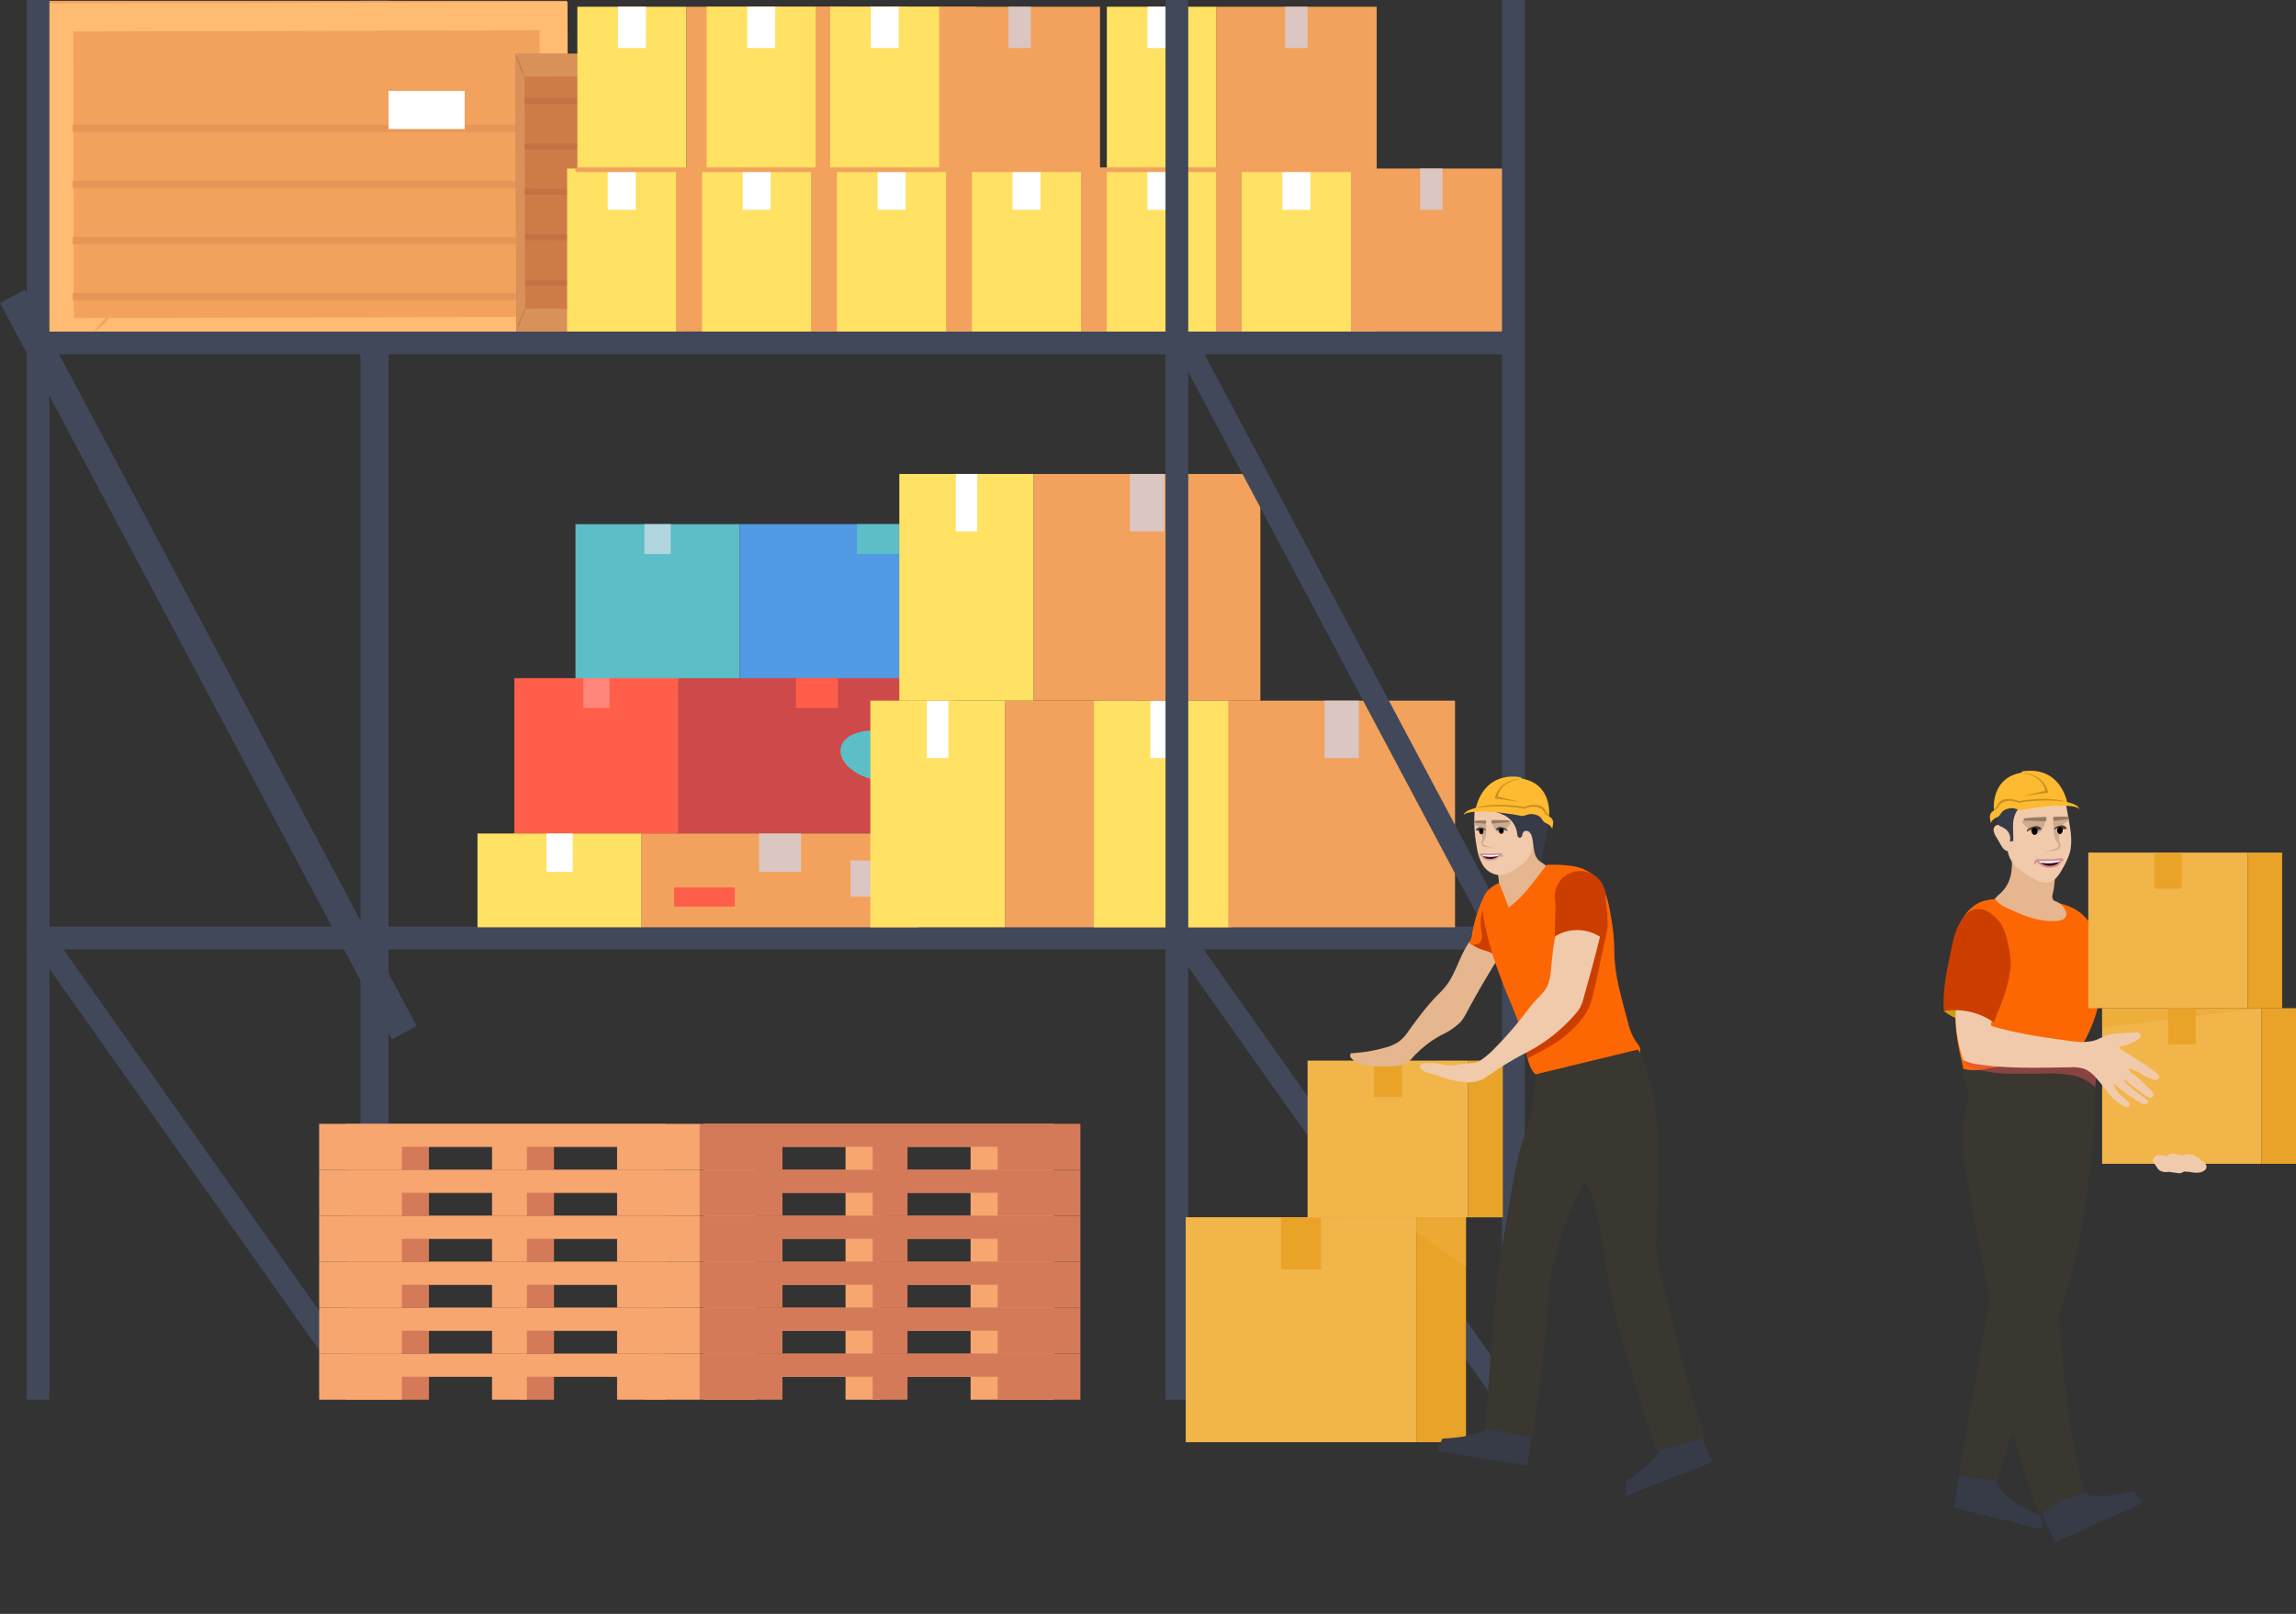<svg xmlns="http://www.w3.org/2000/svg" xmlns:xlink="http://www.w3.org/1999/xlink" width="498.387" height="350.238" viewBox="0 0 498.387 350.238"><rect x="0" y="0" width="498.387" height="350.238" fill="#333333" stroke="none"/><defs><clipPath id="a"><rect width="351.12" height="350.238" transform="translate(209.551)" fill="none"/></clipPath><clipPath id="b"><rect width="34.386" height="10.814" fill="none"/></clipPath><clipPath id="c"><rect width="29.997" height="9.352" fill="none"/></clipPath><clipPath id="d"><rect width="34.667" height="4.195" fill="none"/></clipPath><clipPath id="e"><rect width="7.46" height="1.365" fill="none"/></clipPath></defs><g transform="translate(-203.759)"><rect width="6.094" height="180.978" transform="matrix(0.883, -0.47, 0.47, 0.883, 203.759, 65.752)" fill="#404859"/><rect width="6.094" height="292.835" transform="translate(282.001 0)" fill="#404859"/><rect width="113.377" height="74.412" transform="translate(213.447 0.183)" fill="#f2a25c"/><path d="M1326.566,69.537l.168,74.412,113.376-.3-.168-74.412Zm107.441,68.023-101.2.263-.14-62.192,101.2-.263Z" transform="translate(-1112.994 -68.802)" fill="#ffbb71"/><rect width="101.197" height="1.589" transform="translate(219.524 27.049)" fill="#e89658"/><rect width="101.197" height="1.589" transform="translate(219.528 39.237)" fill="#e89658"/><rect width="101.197" height="1.589" transform="translate(219.531 51.427)" fill="#e89658"/><rect width="101.197" height="1.589" transform="translate(219.535 63.616)" fill="#e89658"/><rect width="101.197" height="1.589" transform="translate(219.538 73.261)" fill="#e89658"/><g transform="translate(0 0)"><g clip-path="url(#a)"><path d="M1412.6,75.288a28.426,28.426,0,0,1,5.785-6.045,26.672,26.672,0,0,1-5.785,6.045m-86.037-5.806s3.829,2.927,5.376,5.465a21.924,21.924,0,0,1-5.376-5.465m5.734,54.639a26.743,26.743,0,0,0-5.6,5.627,33.927,33.927,0,0,0,5.6-5.627" transform="translate(-1102.684 -57.558)" fill="#f2a25c"/><rect width="16.522" height="8.289" transform="translate(288.103 19.725)" fill="#fff"/><path d="M1906.6,129.278l-36.089.031-.19-60.265,36.089-.031Z" transform="translate(-1554.667 -57.366)" fill="#ce7b48"/><path d="M1870.317,69.044l.19,60.265,36.089-.031-.19-60.265Zm34.325,55.287-32.212.028-.159-50.368,32.212-.028Z" transform="translate(-1554.667 -57.366)" fill="#d89159"/><path d="M1914.2,127.154l-32.212-.03,0-1.287,32.212.03Z" transform="translate(-1564.362 -104.6)" fill="#c57145"/><path d="M1914.382,185.646l-32.213-.03,0-1.287,32.212.03Z" transform="translate(-1564.516 -153.221)" fill="#c57145"/><path d="M1914.566,244.138l-32.212-.03,0-1.287,32.212.03Z" transform="translate(-1564.669 -201.841)" fill="#c57145"/><path d="M1914.75,302.631l-32.212-.03,0-1.287,32.212.03Z" transform="translate(-1564.822 -250.462)" fill="#c57145"/><path d="M1914.934,361.123l-32.212-.03,0-1.287,32.212.03Z" transform="translate(-1564.974 -299.083)" fill="#c57145"/><path d="M1904.146,75.045a33.877,33.877,0,0,1,2.26-6.032,32.013,32.013,0,0,1-2.26,6.032m-33.829-6a29.6,29.6,0,0,1,2.125,5.477,23.513,23.513,0,0,1-2.125-5.477m2.377,54.651a28.186,28.186,0,0,0-2.187,5.614,36.379,36.379,0,0,0,2.187-5.614" transform="translate(-1554.667 -57.366)" fill="#ce7b48"/><rect width="23.699" height="35.371" transform="translate(326.866 36.572)" fill="#ffe164"/><rect width="34.878" height="35.371" transform="translate(350.565 36.572)" fill="#f2a25c"/><rect width="4.87" height="8.961" transform="translate(365.569 36.572)" fill="#dbc6c1"/><rect width="6.077" height="8.961" transform="translate(335.677 36.572)" fill="#fff"/><rect width="23.699" height="35.371" transform="translate(356.155 36.572)" fill="#ffe164"/><rect width="34.878" height="35.371" transform="translate(379.853 36.572)" fill="#f2a25c"/><rect width="4.87" height="8.961" transform="translate(394.857 36.572)" fill="#dbc6c1"/><rect width="6.077" height="8.961" transform="translate(364.965 36.572)" fill="#fff"/><rect width="23.699" height="35.371" transform="translate(385.443 36.572)" fill="#ffe164"/><rect width="34.878" height="35.371" transform="translate(409.141 36.572)" fill="#f2a25c"/><rect width="4.87" height="8.961" transform="translate(424.145 36.572)" fill="#dbc6c1"/><rect width="6.077" height="8.961" transform="translate(394.254 36.572)" fill="#fff"/><rect width="23.699" height="35.371" transform="translate(414.731 36.572)" fill="#ffe164"/><rect width="34.878" height="35.371" transform="translate(438.43 36.572)" fill="#f2a25c"/><rect width="4.87" height="8.961" transform="translate(453.434 36.572)" fill="#dbc6c1"/><rect width="6.077" height="8.961" transform="translate(423.542 36.572)" fill="#fff"/><rect width="23.699" height="35.371" transform="translate(444.019 36.572)" fill="#ffe164"/><rect width="34.878" height="35.371" transform="translate(467.718 36.572)" fill="#f2a25c"/><rect width="4.87" height="8.961" transform="translate(482.722 36.572)" fill="#dbc6c1"/><rect width="6.077" height="8.961" transform="translate(452.83 36.572)" fill="#fff"/><rect width="23.699" height="35.371" transform="translate(473.307 36.572)" fill="#ffe164"/><rect width="34.878" height="35.371" transform="translate(497.006 36.572)" fill="#f2a25c"/><rect width="4.87" height="8.961" transform="translate(512.01 36.572)" fill="#dbc6c1"/><rect width="6.077" height="8.961" transform="translate(482.118 36.572)" fill="#fff"/><rect width="23.699" height="35.371" transform="translate(329.087 1.462)" fill="#ffe164"/><rect width="34.878" height="35.371" transform="translate(352.786 1.462)" fill="#f2a25c"/><rect width="4.87" height="8.961" transform="translate(367.79 1.462)" fill="#dbc6c1"/><rect width="6.077" height="8.961" transform="translate(337.898 1.462)" fill="#fff"/><rect width="23.699" height="35.371" transform="translate(357.142 1.462)" fill="#ffe164"/><rect width="34.878" height="35.371" transform="translate(380.84 1.462)" fill="#f2a25c"/><rect width="4.87" height="8.961" transform="translate(395.844 1.462)" fill="#dbc6c1"/><rect width="6.077" height="8.961" transform="translate(365.953 1.462)" fill="#fff"/><rect width="23.699" height="35.371" transform="translate(383.962 1.462)" fill="#ffe164"/><rect width="34.878" height="35.371" transform="translate(407.661 1.462)" fill="#f2a25c"/><rect width="4.87" height="8.961" transform="translate(422.665 1.462)" fill="#dbc6c1"/><rect width="6.077" height="8.961" transform="translate(392.773 1.462)" fill="#fff"/><rect width="23.699" height="35.371" transform="translate(444.019 1.462)" fill="#ffe164"/><rect width="34.878" height="35.371" transform="translate(467.718 1.462)" fill="#f2a25c"/><rect width="4.87" height="8.961" transform="translate(482.722 1.462)" fill="#dbc6c1"/><rect width="6.077" height="8.961" transform="translate(452.83 1.462)" fill="#fff"/><path d="M1248.989,1200.868l4.028-2.851L1324.9,1299.59h-6.046Z" transform="translate(-1038.199 -995.83)" fill="#404859"/><rect width="4.935" height="303.748" transform="translate(209.551)" fill="#404859"/><rect width="325.176" height="4.935" transform="translate(209.551 71.969)" fill="#404859"/><rect width="325.176" height="4.935" transform="translate(209.551 201.09)" fill="#404859"/><rect width="35.637" height="33.749" transform="translate(328.674 113.749)" fill="#5cbec6"/><rect width="60.07" height="33.749" transform="translate(364.311 113.749)" fill="#529ae3"/><rect width="9.109" height="6.48" transform="translate(389.792 113.749)" fill="#5cbec6"/><rect width="5.711" height="6.48" transform="translate(343.638 113.749)" fill="#b1d5de"/><rect width="35.637" height="33.749" transform="translate(315.41 147.174)" fill="#ff5f4a"/><rect width="60.07" height="33.749" transform="translate(351.047 147.174)" fill="#ce4949"/><rect width="9.109" height="6.48" transform="translate(376.528 147.174)" fill="#ff5f4a"/><rect width="5.711" height="6.48" transform="translate(330.373 147.174)" fill="#ff867a"/><path d="M2288.366,943.315c.606-2.853,4.853-4.369,9.485-3.385s7.9,4.094,7.291,6.948-4.853,4.369-9.486,3.385-7.9-4.094-7.291-6.948" transform="translate(-1902.102 -781.05)" fill="#5cbec6"/><rect width="35.637" height="20.354" transform="translate(307.408 180.884)" fill="#ffe164"/><rect width="60.07" height="20.354" transform="translate(343.045 180.884)" fill="#f2a25c"/><rect width="9.109" height="8.32" transform="translate(368.526 180.884)" fill="#dbc6c1"/><rect width="5.711" height="8.32" transform="translate(322.372 180.884)" fill="#fff"/><rect width="13.174" height="4.16" transform="translate(350.09 192.594)" fill="#ff5f4a"/><rect width="7.858" height="7.858" transform="translate(388.379 186.739)" fill="#dbc6c1"/><rect width="29.182" height="49.19" transform="translate(392.688 152.049)" fill="#ffe164"/><rect width="49.19" height="49.19" transform="translate(421.871 152.049)" fill="#f2a25c"/><rect width="7.459" height="12.462" transform="translate(442.736 152.049)" fill="#dbc6c1"/><rect width="4.676" height="12.462" transform="translate(404.941 152.049)" fill="#fff"/><rect width="29.182" height="49.19" transform="translate(441.225 152.049)" fill="#ffe164"/><rect width="49.19" height="49.19" transform="translate(470.407 152.049)" fill="#f2a25c"/><rect width="7.459" height="12.462" transform="translate(491.272 152.049)" fill="#dbc6c1"/><rect width="4.676" height="12.462" transform="translate(453.478 152.049)" fill="#fff"/><path d="M2116.46,216.314H1947.5a.493.493,0,0,1,0-.987H2116.46a.493.493,0,0,1,0,.987" transform="translate(-1618.417 -178.987)" fill="#f2a25c"/><rect width="29.182" height="49.19" transform="translate(398.974 102.859)" fill="#ffe164"/><rect width="49.19" height="49.19" transform="translate(428.156 102.859)" fill="#f2a25c"/><rect width="7.459" height="12.462" transform="translate(449.022 102.859)" fill="#dbc6c1"/><rect width="4.676" height="12.462" transform="translate(411.227 102.859)" fill="#fff"/><rect width="4.935" height="303.748" transform="translate(456.753)" fill="#404859"/><rect width="4.935" height="303.748" transform="translate(529.792)" fill="#404859"/><rect width="4.935" height="146.572" transform="matrix(0.883, -0.47, 0.47, 0.883, 458.942, 75.581)" fill="#404859"/><path d="M2715.444,1200.868l4.028-2.851,71.884,101.573h-6.046Z" transform="translate(-2257.163 -995.83)" fill="#404859"/><path d="M1652.688,1740.738v9.979h17.948v-4.99h19.579v4.99h7.563v-4.99h19.579v4.99h4.608v-9.979Z" transform="translate(-1373.767 -1446.957)" fill="#d57a59"/><path d="M1617.832,1740.738v9.979h17.948v-4.99h19.579v4.99h7.563v-4.99H1682.5v4.99h17.948v-9.979Z" transform="translate(-1344.793 -1446.957)" fill="#f7a66f"/><path d="M2188.817,1740.738v9.979h-17.948v-4.99H2151.29v4.99h-7.563v-4.99h-19.579v4.99h-11.106v-9.979Z" transform="translate(-1756.427 -1446.957)" fill="#f7a66f"/><path d="M2189.975,1740.738v9.979h-17.948v-4.99h-19.579v4.99h-7.562v-4.99h-19.579v4.99h-17.948v-9.979Z" transform="translate(-1751.703 -1446.957)" fill="#d57a59"/><path d="M1652.688,1681.61v9.979h17.948v-4.99h19.579v4.99h7.563v-4.99h19.579v4.99h4.608v-9.979Z" transform="translate(-1373.767 -1397.808)" fill="#d57a59"/><path d="M1617.832,1681.61v9.979h17.948v-4.99h19.579v4.99h7.563v-4.99H1682.5v4.99h17.948v-9.979Z" transform="translate(-1344.793 -1397.808)" fill="#f7a66f"/><path d="M2188.817,1681.61v9.979h-17.948v-4.99H2151.29v4.99h-7.563v-4.99h-19.579v4.99h-11.106v-9.979Z" transform="translate(-1756.427 -1397.808)" fill="#f7a66f"/><path d="M2189.975,1681.61v9.979h-17.948v-4.99h-19.579v4.99h-7.562v-4.99h-19.579v4.99h-17.948v-9.979Z" transform="translate(-1751.703 -1397.808)" fill="#d57a59"/><path d="M1652.688,1622.482v9.979h17.948v-4.989h19.579v4.989h7.563v-4.989h19.579v4.989h4.608v-9.979Z" transform="translate(-1373.767 -1348.659)" fill="#d57a59"/><path d="M1617.832,1622.482v9.979h17.948v-4.989h19.579v4.989h7.563v-4.989H1682.5v4.989h17.948v-9.979Z" transform="translate(-1344.793 -1348.659)" fill="#f7a66f"/><path d="M2188.817,1622.482v9.979h-17.948v-4.989H2151.29v4.989h-7.563v-4.989h-19.579v4.989h-11.106v-9.979Z" transform="translate(-1756.427 -1348.659)" fill="#f7a66f"/><path d="M2189.975,1622.482v9.979h-17.948v-4.989h-19.579v4.989h-7.562v-4.989h-19.579v4.989h-17.948v-9.979Z" transform="translate(-1751.703 -1348.659)" fill="#d57a59"/><path d="M1652.688,1563.354v9.979h17.948v-4.99h19.579v4.99h7.563v-4.99h19.579v4.99h4.608v-9.979Z" transform="translate(-1373.767 -1299.51)" fill="#d57a59"/><path d="M1617.832,1563.354v9.979h17.948v-4.99h19.579v4.99h7.563v-4.99H1682.5v4.99h17.948v-9.979Z" transform="translate(-1344.793 -1299.51)" fill="#f7a66f"/><path d="M2188.817,1563.354v9.979h-17.948v-4.99H2151.29v4.99h-7.563v-4.99h-19.579v4.99h-11.106v-9.979Z" transform="translate(-1756.427 -1299.51)" fill="#f7a66f"/><path d="M2189.975,1563.354v9.979h-17.948v-4.99h-19.579v4.99h-7.562v-4.99h-19.579v4.99h-17.948v-9.979Z" transform="translate(-1751.703 -1299.51)" fill="#d57a59"/><path d="M1652.688,1504.227v9.978h17.948v-4.989h19.579v4.989h7.563v-4.989h19.579v4.989h4.608v-9.978Z" transform="translate(-1373.767 -1250.362)" fill="#d57a59"/><path d="M1617.832,1504.227v9.978h17.948v-4.989h19.579v4.989h7.563v-4.989H1682.5v4.989h17.948v-9.978Z" transform="translate(-1344.793 -1250.362)" fill="#f7a66f"/><path d="M2188.817,1504.227v9.978h-17.948v-4.989H2151.29v4.989h-7.563v-4.989h-19.579v4.989h-11.106v-9.978Z" transform="translate(-1756.427 -1250.362)" fill="#f7a66f"/><path d="M2189.975,1504.227v9.978h-17.948v-4.989h-19.579v4.989h-7.562v-4.989h-19.579v4.989h-17.948v-9.978Z" transform="translate(-1751.703 -1250.362)" fill="#d57a59"/><path d="M1652.688,1445.1v9.979h17.948v-4.989h19.579v4.989h7.563v-4.989h19.579v4.989h4.608V1445.1Z" transform="translate(-1373.767 -1201.212)" fill="#d57a59"/><path d="M1617.832,1445.1v9.979h17.948v-4.989h19.579v4.989h7.563v-4.989H1682.5v4.989h17.948V1445.1Z" transform="translate(-1344.793 -1201.212)" fill="#f7a66f"/><path d="M2188.817,1445.1v9.979h-17.948v-4.989H2151.29v4.989h-7.563v-4.989h-19.579v4.989h-11.106V1445.1Z" transform="translate(-1756.427 -1201.212)" fill="#f7a66f"/><path d="M2189.975,1445.1v9.979h-17.948v-4.989h-19.579v4.989h-7.562v-4.989h-19.579v4.989h-17.948V1445.1Z" transform="translate(-1751.703 -1201.212)" fill="#d57a59"/><path d="M666.821,1218.674a5.568,5.568,0,0,1-1.746-.44,1.574,1.574,0,0,0,.35.919c.329.337.913.221,1.4-.479" transform="translate(-552.831 -1012.635)" fill="#fff"/></g></g><g transform="translate(461.141 230.171)"><rect width="50.051" height="48.819" transform="translate(0 33.987)" fill="#f2b549"/><rect width="8.662" height="11.314" transform="translate(20.694 33.987)" fill="#e8a328"/><rect width="10.785" height="48.819" transform="translate(50.051 33.987)" fill="#e8a328"/><g transform="translate(26.448 33.987)" opacity="0.4" style="mix-blend-mode:multiply;isolation:isolate"><g clip-path="url(#b)"><path d="M578.11,114.417l23.6,3.045L612.5,125.2V114.391Z" transform="translate(-578.11 -114.391)" fill="#f2b549"/></g></g><rect width="34.871" height="34.014" transform="translate(26.448)" fill="#f2b549"/><rect width="6.035" height="7.883" transform="translate(40.867)" fill="#e8a328"/><rect width="7.514" height="34.014" transform="translate(61.319)" fill="#e8a328"/></g><g transform="translate(625.642 165.518)"><path d="M369.765,48.67a25.639,25.639,0,0,1,.9-7.183,8.65,8.65,0,0,1,4.5-5.425,11.961,11.961,0,0,1,4.674-.695q4.322-.026,8.632.365c2.817.253,5.747.681,8.064,2.3,3.238,2.265,4.614,6.4,5.012,10.334a30.6,30.6,0,0,1-4.427,19.092,18.268,18.268,0,0,1-6.85,6.792,19.893,19.893,0,0,1-5.294,1.7c-3.737.737-7.7.95-11.274-.375-2.082-.772-1.951-3-2.459-4.9a45.561,45.561,0,0,1-1.279-7.3,115.044,115.044,0,0,1-.2-14.711" transform="translate(-367.274 -5.776)" fill="#fc6703"/><path d="M379.661,68.087a10.512,10.512,0,0,1-2.268,0c-.8-.153.994-1.594.994-1.594Z" transform="translate(-368.712 -11.695)" fill="#d19916"/><path d="M366.792,65.193s2.761,2.131,5.128,2.233,2.647-2.545,2.647-2.545-4.783-1.511-7.775.313" transform="translate(-366.736 -11.277)" fill="#d19916"/><path d="M393.448,26.5a18.031,18.031,0,0,1-.442,5.359,1.319,1.319,0,0,0,.206,1.222,1.559,1.559,0,0,0,.5.253,3.866,3.866,0,0,1,2.093,2,1.7,1.7,0,0,1,.176.964,1.429,1.429,0,0,1-.807.989,3.426,3.426,0,0,1-1.284.292c-3.83.294-7.553-1.23-10.993-2.938a5.2,5.2,0,0,1-2.434-1.931c.292-.185.51-.534.786-.743a7.6,7.6,0,0,0,2.722-4.555,12.988,12.988,0,0,0-.168-5.381c3.233,1.425,6.415,3.046,9.648,4.471" transform="translate(-369.335 -3.24)" fill="#e6b68e"/><path d="M370.587,189.116l-1.018,7.053,19.09,4.708V198s-9.012-3.281-9.779-7.633-3.69-4.134-3.69-4.134Z" transform="translate(-367.263 -34.465)" fill="#373a47"/><path d="M392.67,198.184l3.179,7.034,19.142-8.725-2.1-2.367s-8.212,1.981-10.532.348l-5.228.4Z" transform="translate(-371.656 -35.967)" fill="#373a47"/><path d="M378.012,138.873l-7.192,41.27,8.3,1.217,8.52-27.44Z" transform="translate(-367.502 -25.46)" fill="#3a3630"/><path d="M372.331,74.224c-1.336,4.916-.41,10.118.517,15.124q2.3,12.344,4.578,24.671c2.957,15.942,4.595,32.615,11.133,47.436a29.039,29.039,0,0,1,9.779-4.614c-3.456-11.382-4.274-23.157-5.361-35a21.228,21.228,0,0,1-.2-3.687,5.082,5.082,0,0,1,.267-1.336c4.239-11.934,5.879-25.1,7.107-37.6.232-2.351.178-4.738.249-7.125,0-.267.018-.535.036-.8.036-.837.071-1.657.125-2.494.107-1.6.267-3.206.428-4.792.41-4.026-23.549.837-25.651,1.016a12.185,12.185,0,0,1-3.758-.3c-.463,1.62,1.211,3.42,1.479,5.094.249,1.479-.339,2.957-.73,4.418" transform="translate(-367.63 1.665)" fill="#3a3630"/><path d="M395.907,9.717l.559,3.158c.422,2.383.84,4.865.169,7.19a15.974,15.974,0,0,1-1.524,3.3,10.128,10.128,0,0,1-1.289,1.94,3.4,3.4,0,0,1-1.984,1.139,5.094,5.094,0,0,1-3.045-.922,18.189,18.189,0,0,1-3.53-2.341,6.113,6.113,0,0,1-2.058-3.614c-.569.018-1.092-.641-1.38-1.131L380.693,16.5a3.343,3.343,0,0,1-.547-1.356,1.147,1.147,0,0,1,.656-1.2c.325-.111.692-.015,1.017-.126.5-.169.714-.736.9-1.229a13.816,13.816,0,0,1,1-2.123A6.674,6.674,0,0,1,386.4,7.711a7.19,7.19,0,0,1,2.888-.594,8.537,8.537,0,0,1,2.878.282,12.643,12.643,0,0,1,3.742,2.318" transform="translate(-369.274 -0.401)" fill="#f1caab"/><path d="M381.416,7.322a9.929,9.929,0,0,1,3.549-4.486,8.857,8.857,0,0,1,1.821-1.024,7.394,7.394,0,0,1,1.128-.342c-.008.14-.032.277-.038.417a23.147,23.147,0,0,0,.527,5.938A4.784,4.784,0,0,0,385.322,9.8a6.164,6.164,0,0,0-.813,3.207c-.027,1.118.091,2.236.028,3.351-.245,0-.492.059-.736.059a2.518,2.518,0,0,0-.687-2.467,4.818,4.818,0,0,0-1.641-.934,7.866,7.866,0,0,1-.057-5.7" transform="translate(-369.42 0.67)" fill="#373a47"/><path d="M397.2,103.3l.463,32.473a5.07,5.07,0,0,1,.267-1.335c4.24-11.934,5.878-25.1,7.107-37.6.232-2.352.178-4.739.249-7.127,0-.266.018-.535.036-.8-7.018.338-8.123,14.391-8.123,14.391" transform="translate(-372.519 -15.958)" fill="#3a3630"/><g transform="translate(3.365 61.106)" opacity="0.5" style="mix-blend-mode:multiply;isolation:isolate"><g clip-path="url(#c)"><path d="M370.876,74.282c.249.837.517,1.693.765,2.53A4.249,4.249,0,0,0,372.6,78.7a3.711,3.711,0,0,0,1.212.695,12.994,12.994,0,0,0,1.408.463,31.587,31.587,0,0,0,7.677.819c1.906.018,3.812,0,5.718-.018a30.788,30.788,0,0,1,6.662.339,9.782,9.782,0,0,1,5.166,2.636c.107-1.6.267-3.206.428-4.792a22.541,22.541,0,0,0-2.191-.713c-3.777-.944-7.749-.249-11.632-.588a30.3,30.3,0,0,1-4.649-.82c-3.848-.908-7.677-2.244-11.525-2.44" transform="translate(-370.876 -74.282)" fill="#d74f4f"/></g></g><rect width="34.624" height="33.771" transform="translate(34.42 53.279)" fill="#f2b549"/><rect width="5.992" height="7.826" transform="translate(48.737 53.279)" fill="#e8a328"/><rect width="7.46" height="33.771" transform="translate(69.044 53.279)" fill="#e8a328"/><rect width="34.624" height="33.771" transform="translate(31.417 19.508)" fill="#f2b549"/><rect width="5.992" height="7.826" transform="translate(45.733 19.508)" fill="#e8a328"/><rect width="7.46" height="33.771" transform="translate(66.041 19.508)" fill="#e8a328"/><path d="M377.882,66.742c-1.729-2.013-5.329-2.509-7.9-1.851a29.125,29.125,0,0,0,1.653,10.988,9.1,9.1,0,0,0,2.931.877c6.7,1.044,13.527.765,20.309.689a7.941,7.941,0,0,1,3.2.408,7.016,7.016,0,0,1,2.366,1.884c.973,1.077,1.858,2.229,2.741,3.379a10.891,10.891,0,0,0,3.256,2.753c.353.2.845.364,1.126.07a.656.656,0,0,0,.066-.718,1.926,1.926,0,0,0-.494-.578l-1.146-1.029a4.2,4.2,0,0,1-1.663-2.451.44.44,0,0,1,.373.132,31.189,31.189,0,0,0,5.563,3.945,1.6,1.6,0,0,0,.974.209.614.614,0,0,0,.509-.734l-3.334-2.578a7.382,7.382,0,0,1-2-2.016,1.271,1.271,0,0,1,.776.4,48.381,48.381,0,0,0,4.078,3.126,2.167,2.167,0,0,0,.743.377.676.676,0,0,0,.8-.994,2.245,2.245,0,0,0-.5-.628l-2.079-2.045a10.891,10.891,0,0,0-1.481-1.292c-.523-.354-1.187-.751-1.162-1.382a9.123,9.123,0,0,1,1.736.659,15.992,15.992,0,0,0,3.692,1.805.978.978,0,0,0,.932-.166.738.738,0,0,0,.037-.837,2.122,2.122,0,0,0-.629-.624,77.5,77.5,0,0,0-7.024-4.645c-.374-.219-.79-.492-.849-.922a10.066,10.066,0,0,0,3.655-1.289,1.993,1.993,0,0,0,.811-.65.786.786,0,0,0-.059-.969,1.185,1.185,0,0,0-.893-.186l-4.019.248a8.946,8.946,0,0,0-1.6.2,25.634,25.634,0,0,0-2.745,1.134c-2.161.809-4.559.488-6.843.156l-4-.582a93.35,93.35,0,0,1-11.458-2.349,1.511,1.511,0,0,1-.577-.253c-.305-.254.182-1.268.143-1.663" transform="translate(-367.34 -11.338)" fill="#f1caab"/><path d="M368.706,45.323c-1.012,4.776-2.266,10-1.927,14.868a14.592,14.592,0,0,1,10.891,2.476c.632-1.974,1.5-3.71,2.131-5.683a25.979,25.979,0,0,0,1.492-6.587c.109-2.256-.872-7.87-2.542-9.744-5.514-6.188-8.99-.309-10.045,4.671" transform="translate(-366.722 -6.275)" fill="#cc3e00"/><path d="M422.715,105.171l.97,1.407a2.725,2.725,0,0,0,.584.676,2.772,2.772,0,0,0,1.923.294c.6.068,1.274.173,1.871.241a1.7,1.7,0,0,0,1.5-.31c.36.062.82.018,1.178.081a7.722,7.722,0,0,0,1.816.17,2.6,2.6,0,0,0,1.661-.667.917.917,0,0,0,.093-1.095,3.277,3.277,0,0,0-.832-.824,7.684,7.684,0,0,0-1.927-1.209,2.593,2.593,0,0,0-2.206.079c-.613-.1-1.258-.292-1.874-.373a1.742,1.742,0,0,0-1.678.569,4.062,4.062,0,0,0-1.744-.3,1.675,1.675,0,0,0-1.332,1.264" transform="translate(-377.37 -18.755)" fill="#f1caab"/><g transform="translate(34.376 53.279)" opacity="0.4" style="mix-blend-mode:multiply;isolation:isolate"><g clip-path="url(#d)"><path d="M443.838,64.617l-34.624,4.194-.045-3.956Z" transform="translate(-409.171 -64.617)" fill="#e8a328"/></g></g><g transform="translate(66.041 51.914)" opacity="0.4" style="mix-blend-mode:multiply;isolation:isolate"><g clip-path="url(#e)"><path d="M448.271,64.3l7.46-1.365V64.3Z" transform="translate(-448.271 -62.932)" fill="#e8a328"/></g></g><g transform="matrix(-0.985, -0.174, 0.174, -0.985, 25.676, 23.331)"><path d="M2.266,7.591c1.443-.212.952-.666.557-2.4a5.32,5.32,0,0,0-.883-2.244,7.565,7.565,0,0,0-.7-.681c-.183-.513,0-.881.79-1.283L3.83,0,1.693.806A1.215,1.215,0,0,0,.8,2.3a4.167,4.167,0,0,0,.425.638S2.2,6.375,0,7.552c.246.91,1.45.159,2.266.039" transform="translate(0.442 3.172)" fill="#ceab8f"/><path d="M.035,3.547C-.071,3.178-.042.551,1.69.028L2.038,0,5.091,2.174C4.126,3.349,1.379,3.274.035,3.547" transform="translate(5.367 6.621)" fill="#ceab8f"/><path d="M.236,1.374A19.174,19.174,0,0,0,3.248.825.246.246,0,0,0,3.377.506L3.3.185a.262.262,0,0,0-.343-.17C2.039.3,1.125.582.2.844a.263.263,0,0,0-.19.334.248.248,0,0,0,.224.2" transform="translate(0.451 10.26)" fill="#987b64"/><path d="M4.72.5C3.284.954,1.832,1.247.41,1.578a.286.286,0,0,1-.347-.22L0,.934C-.021.771.153.641.364.615,1.612.46,3.01.279,4.473.009c.21-.038.413.042.436.2A.266.266,0,0,1,4.72.5" transform="translate(5.192 9.177)" fill="#987b64"/><path d="M.008,1.125C-.081.934.564.679.875.661c.642-.077.7.184,1.042.039C2.8.293,2.76-.065,2.994.01c.272.087-.266.928-1.523,1.4A1.353,1.353,0,0,1,.008,1.125" transform="translate(5.921 6.977)" fill="#4a3f37"/><path d="M.008.7C-.073.526.493.366.769.38c.567-.007.616.224.921.132.777-.27.736-.584.944-.5.241.1-.269.8-1.374,1.093A1.23,1.23,0,0,1,.008.7" transform="translate(0.525 8.456)" fill="#4a3f37"/><path d="M0,.823C-.017.351.238-.017.57,0s.616.415.634.887a.56.56,0,0,1-.646.621C.226,1.49.019,1.295,0,.823" transform="translate(1.314 7.641)"/><path d="M0,.823C-.019.351.259-.017.622,0a.866.866,0,0,1,.693.887.574.574,0,0,1-.647.657A.677.677,0,0,1,0,.823" transform="translate(6.655 6.509)"/><path d="M.164,1.82C-.695,1.3,1.961-1.062,4.719.56c.277.163-.3.08-.047.362a7.5,7.5,0,0,0-4.508.9" transform="translate(0.691 0.265)" fill="#49071d"/><path d="M0,1.39.012.978a9.6,9.6,0,0,1,4.7-.945L4.609.567C4.388.17-.121,1.308,0,1.39" transform="translate(0.696 0.793)" fill="#fff"/><path d="M5.893,0a.176.176,0,0,1,.033,0,.23.23,0,0,1,.223.217,1.007,1.007,0,0,1-.191.765.769.769,0,0,1-.619.242c.013,0-1.091.143-2.551.444l-.317.067a10.1,10.1,0,0,0-1.022.295C.856,2.224.464,2.352.2,2.191a.45.45,0,0,1-.2-.28A.208.208,0,0,1,.15,1.649.212.212,0,0,1,.4,1.821l-.2.045.2-.041a2.975,2.975,0,0,0,.9-.221,10.371,10.371,0,0,1,1.06-.3C4,.946,5.281.783,5.294.782A.448.448,0,0,0,5.65.667.6.6,0,0,0,5.74.227.2.2,0,0,1,5.893,0" transform="translate(0 0.277)" fill="#ce9494"/><path d="M2.1.1a3.249,3.249,0,0,1,3.065.7.237.237,0,0,1,.029.314A.192.192,0,0,1,4.9,1.13a3.116,3.116,0,0,0-3.3-.435,1.809,1.809,0,0,0-1.152.989.471.471,0,0,0-.024.335.22.22,0,0,1-.085.294A.209.209,0,0,1,.07,2.2a.9.9,0,0,1,0-.705A2.192,2.192,0,0,1,1.472.267Q1.794.167,2.1.1" transform="translate(0.429 0)" fill="#ce9494"/></g><g transform="translate(27.694 17.42) rotate(-166)"><path d="M17.966,0a2.33,2.33,0,0,1-1.023,1.52c-.868.714-.3,1.525-1.813,2.361s-2.327-.006-3.265.581a23.7,23.7,0,0,1-2.182.947C4.723,7.46.387,8.362,0,7.425c.249.665,1.076.98,3.014.98,0,0,3.22,7.269,10.931,4.151.133-.054.2-.364.324-.421,6.215-2.814,3.686-9.376,3.686-9.376a1.488,1.488,0,0,0,.475-1.713A10.4,10.4,0,0,0,17.966,0" transform="translate(0 0)" fill="#feba30"/><path d="M14.94,0l-.683.8A2.237,2.237,0,0,1,12.9,2.588,3.932,3.932,0,0,1,10.22,2.9,33.6,33.6,0,0,1,0,5.646c2.105.261,6.413-.635,10.2-2.341A5.455,5.455,0,0,0,13.123,3a2.183,2.183,0,0,0,1.44-2l.492-.652Z" transform="translate(3.015 2.759)" fill="#c89020"/><path d="M5.167,0,0,2.074C1.322,4.923,4.658,5.429,6.8,4.812,4.906,5.11,1.932,4.873.7,2.329Z" transform="translate(7.474 7.323)" fill="#c89020"/></g></g><g transform="translate(496.83 166.79)"><path d="M507.21,37.9a3.186,3.186,0,0,1,.463,1.137,10.571,10.571,0,0,1,.315,3.7c-.185,2.021,1.48,4.17,3.234,5.189a2.061,2.061,0,0,0,1.036.323,2.183,2.183,0,0,0,1.341-.606,10.206,10.206,0,0,0,2.126-2.932,37.773,37.773,0,0,0,3.213-6.808,3.052,3.052,0,0,1-2.032-1.829,21.982,21.982,0,0,1-.873-2.628c-.237-.695-.684-1.457-1.416-1.52a2.131,2.131,0,0,0-.985.235l-1.908.8a3.352,3.352,0,0,0-1.683,1.222A22.246,22.246,0,0,0,507.21,37.9" transform="translate(-475.722 -16.566)" fill="#e6b68e"/><path d="M493.674,74.386a11.8,11.8,0,0,1-1.314,2.1,14.015,14.015,0,0,1-4.134,2.835,23.492,23.492,0,0,0-6.118,4.716,7.735,7.735,0,0,1-1.4,1.358,5.985,5.985,0,0,1-3.041.746q-2.027.1-4.058.011c-1.952-.088-4.147-.45-5.26-2.056a.892.892,0,0,1,.2-.778,32.17,32.17,0,0,0,7.325-1.2,9.215,9.215,0,0,0,3.284-1.5,11.29,11.29,0,0,0,2.013-2.347q1.193-1.663,2.447-3.281a47.844,47.844,0,0,1,3.165-3.747c.8-.837,1.646-1.629,2.357-2.541,2.005-2.568,2.788-5.88,4.5-8.655a3.834,3.834,0,0,1,2.041-1.862,4.416,4.416,0,0,1,3.269.884c.837.49,2.451,1.4,2.239,2.516a9,9,0,0,1-1.324,2.085q-.638,1.028-1.261,2.063-2.572,4.264-4.925,8.655" transform="translate(-468.329 -21.544)" fill="#e6b68e"/><path d="M500.207,55.738a8.928,8.928,0,0,0,1.029.591,11.71,11.71,0,0,0,2.434,1,7.491,7.491,0,0,1,1.571.642c.593,1.994,1.267,3.734,1.978,5.677,1.487,4.038,3.446,7.907,4.528,12.063.185.71.338,1.42.489,2.129.2.981.406,1.977.677,2.94.1.372.2.743.321,1.1a6.505,6.505,0,0,0,.557,1.267,3.6,3.6,0,0,0,.862,1.082,2.255,2.255,0,0,0,1.555.389,13.437,13.437,0,0,0,1.6-.3c2.519-.507,5.155.084,7.671-.423.66-.135,1.3-.355,1.96-.523,2.6-.693,5.356-.845,7.874-1.791a3.83,3.83,0,0,0,1.1-.591c.321-.27.27-.794.59-1.065a1.417,1.417,0,0,0,.237-1.6,6.914,6.914,0,0,0-.945-1.42,12.164,12.164,0,0,1-1.539-3.818c-.185-.693-.389-1.4-.574-2.1-1.234-4.529-2.467-9.124-2.449-13.8a45.083,45.083,0,0,0-.845-7.823,25.308,25.308,0,0,0-1.031-4.342,9.094,9.094,0,0,0-2.331-3.767,9.361,9.361,0,0,0-4.85-2.23,29.527,29.527,0,0,0-5.608-.27l-1.927,2.484c-.658.828-3.514,4.916-6.369,6.758-.135-.372-.27-.726-.4-1.1-.491-1.335-.964-2.67-1.556-3.954l-.118-.253-.421.219a6.943,6.943,0,0,0-2.213,1.673,6.717,6.717,0,0,0-.862,1.52,33.01,33.01,0,0,0-2.332,7.468,4.3,4.3,0,0,1-.658,2.179" transform="translate(-474.391 -17.859)" fill="#fc6703"/><path d="M515.061,79.444c.2.98.406,1.977.676,2.94,1.3-.692,2.6-1.386,3.9-2.1,2.94-1.571,8.5-5.353,9.967-10.478.928-3.238,2.907-13.312,3.144-14.021a10.156,10.156,0,0,0,.338-3.041c.017-1.943-.033-4.038-1.216-5.576a40.57,40.57,0,0,0-5.069,10.34c-1.47,4.393-2.179,9.107-4.427,13.162a38.648,38.648,0,0,1-6.792,8.245l-.524.524" transform="translate(-477.215 -19.466)" fill="#cc3e00"/><path d="M502.153,31.38A10.88,10.88,0,0,0,503.322,35a4.648,4.648,0,0,0,2.919,2.293c1.625.343,3.259-.472,4.648-1.381a8.619,8.619,0,0,0,1.928-1.593,7.206,7.206,0,0,0,1.134-1.987,23.473,23.473,0,0,0,1.3-6.522A6.014,6.014,0,0,0,514.774,22a3.989,3.989,0,0,0-2.17-1.575,10.321,10.321,0,0,0-2.7-.407,13.55,13.55,0,0,0-4.51.334c-1.572.46-3.634,1.762-3.74,3.553a32.113,32.113,0,0,0,.5,7.474" transform="translate(-474.657 -14.294)" fill="#f1caab"/><path d="M558.235,190.467l2.679,6.815-18.594,7.241-.222-2.991s6.779-4.272,7.2-6.929l3.728-3.293Z" transform="translate(-482.357 -46.716)" fill="#373a47"/><path d="M512.286,190.313l-1.116,7.237-19.711-3.107,1.314-2.7s8.008-.277,9.712-2.36l4.879-.967Z" transform="translate(-472.727 -46.327)" fill="#373a47"/><path d="M503.914,22.454c1.549,1.061,3.592,1.175,5.163,2.2a5.206,5.206,0,0,1,2.3,3.882c.023.28.2.662.477.706s.492-.226.578-.486a2.346,2.346,0,0,1,.279-.769.891.891,0,0,1,1.189-.062,2.018,2.018,0,0,1,.651,1.117c.3,1.061.293,2.183.551,3.253a3.37,3.37,0,0,0,1.91,2.523,7.353,7.353,0,0,1,.154-3.456,29.307,29.307,0,0,0,1.041-5.6,5.759,5.759,0,0,0-2.216-4.992,6.582,6.582,0,0,0-2.113-.815,12.339,12.339,0,0,0-5.34-.185,7.891,7.891,0,0,0-4.627,2.676" transform="translate(-475.096 -14.216)" fill="#373a47"/><g transform="translate(23.201 4.483) rotate(-14)"><path d="M17.965,13.333a2.33,2.33,0,0,0-1.023-1.52c-.868-.714-.3-1.525-1.812-2.361s-2.327.006-3.265-.581a23.7,23.7,0,0,0-2.182-.947C4.723,5.873.387,4.971,0,5.908c.249-.665,1.076-.98,3.014-.98,0,0,3.22-7.269,10.93-4.151.133.054.2.364.324.421,6.215,2.813,3.685,9.376,3.685,9.376a1.488,1.488,0,0,1,.475,1.713,10.389,10.389,0,0,1-.463,1.046" transform="translate(0 0)" fill="#feba30"/><path d="M14.939,5.69l-.683-.8A2.237,2.237,0,0,0,12.9,3.1,3.932,3.932,0,0,0,10.219,2.8,33.6,33.6,0,0,0,0,.045C2.105-.216,6.413.679,10.2,2.386a5.454,5.454,0,0,1,2.92.308,2.183,2.183,0,0,1,1.44,2l.492.652Z" transform="translate(3.015 4.884)" fill="#c89020"/><path d="M5.167,5.045,0,2.971C1.322.122,4.658-.384,6.795.234,4.906-.064,1.932.172.7,2.717Z" transform="translate(7.474 0.964)" fill="#c89020"/></g><path d="M498.414,84.858a3.57,3.57,0,0,0,1.941-.71,18.763,18.763,0,0,0,2.991-2.591,81.007,81.007,0,0,0,6.184-7.05c.594-.761,1.174-1.534,1.774-2.289,1.106-1.39,2.488-2.387,3.334-3.949a9.416,9.416,0,0,0,.8-3.434c.4-3.366.505-6.74,1.729-9.9a15.963,15.963,0,0,1,7.726,1.335,4.656,4.656,0,0,1,1.295.838c-.82,3.518-1.786,7-2.751,10.48q-.432,1.557-.865,3.115a9.546,9.546,0,0,1-.766,2.1,8.376,8.376,0,0,1-1.013,1.375,35.5,35.5,0,0,1-10.546,8.333,67.774,67.774,0,0,0-8.23,4.991,8.531,8.531,0,0,1-1.446.9,8.168,8.168,0,0,1-4.434.547,24.55,24.55,0,0,1-4.521-1.131l-3.765-1.2c-.244-.343-.813-.639-.816-1.06a.614.614,0,0,1,.372-.522,1.777,1.777,0,0,1,.659-.13,16.686,16.686,0,0,1,2.062-.035,9.7,9.7,0,0,1,1.867.3c2.085.539,4.265-.337,6.418-.314" transform="translate(-471.886 -20.932)" fill="#f1caab"/><path d="M523.184,46.545h.025c-.011-.152-.044-.3-.044-.454a5.526,5.526,0,1,1,11.048,0,19.57,19.57,0,0,1,0,4.028,38.368,38.368,0,0,1-.917,4.774,9.188,9.188,0,0,0-10.131-.258l.174-7.2c-.044-.181-.07-.367-.1-.555Z" transform="translate(-478.757 -18.183)" fill="#cc3e00"/><path d="M501.437,58.257a1.2,1.2,0,0,0,.034.338,11.653,11.653,0,0,0,2.434,1,7.516,7.516,0,0,1,1.571.642s-2.129-7.08-2.028-9.6a9.8,9.8,0,0,0-.338,4.7,3.378,3.378,0,0,1-.152,2.348,1.442,1.442,0,0,1-1.521.575" transform="translate(-474.624 -20.125)" fill="#cc3e00"/><path d="M504.608,170.332l10.273,2.281s2.855-20.191,3.532-31.594a33.486,33.486,0,0,1,.388-3.414v-.034c1.4-8.887,5.745-17.69,6.944-20.021l.322-.59s2.618,2.061,4.443,16.76c1.825,14.715,11.287,41.631,11.287,41.631l10.493-3.042a209.033,209.033,0,0,1-6.691-23.484c-1.013-4.106-1.943-8.3-3.176-12.335a23.79,23.79,0,0,1-.642-7.5c.068-3.734.135-7.45.22-11.168.2-10.053.287-20.578-4.258-29.566l-22.252,5.389s-.152,7.585-2.416,13.4-3.9,19.278-5.154,25.766c-1.25,6.5-3.311,37.525-3.311,37.525" transform="translate(-475.228 -27.278)" fill="#3a3630"/><path d="M522.134,142.23c1.4-8.887,5.744-17.69,6.944-20.021l.321-.591-3.978-8.868s-3.253,19.681-3.287,29.481" transform="translate(-478.56 -31.937)" fill="#3a3630"/><g transform="translate(26.429 11.503) rotate(-13)"><path d="M1.79.32c1.14.167.752.526.44,1.892a4.2,4.2,0,0,1-.7,1.773,5.978,5.978,0,0,1-.552.538c-.145.405,0,.7.624,1.013l1.42.78L1.337,5.68A.96.96,0,0,1,.634,4.5a3.29,3.29,0,0,1,.336-.5S1.741,1.28,0,.351C.195-.368,1.145.225,1.79.32" transform="translate(0.349 0.368)" fill="#ceab8f"/><path d="M.028,0C-.056.291-.033,2.366,1.335,2.779L1.61,2.8,4.022,1.084C3.259.156,1.089.216.028,0" transform="translate(4.24 1.158)" fill="#ceab8f"/><path d="M.187,0A15.142,15.142,0,0,1,2.565.434a.194.194,0,0,1,.1.252L2.6.939a.207.207,0,0,1-.271.135C1.61.847.889.626.16.419A.208.208,0,0,1,.01.154.2.2,0,0,1,.187,0" transform="translate(0.357 0)" fill="#987b64"/><path d="M3.728.861C2.594.5,1.447.268.324.006A.226.226,0,0,0,.05.18L0,.515C-.017.644.121.746.288.767c.986.123,2.09.265,3.246.478.166.03.326-.033.345-.161a.21.21,0,0,0-.15-.223" transform="translate(4.101 0.688)" fill="#987b64"/><path d="M.007.3c-.07.151.439.352.685.366.507.061.549-.145.823-.031.7.322.666.605.851.546.215-.069-.21-.733-1.2-1.1A1.069,1.069,0,0,0,.007.3" transform="translate(4.677 2.493)" fill="#4a3f37"/><path d="M.006.353C-.058.49.39.616.607.605c.448.005.487-.177.727-.1.614.213.581.461.746.392C2.27.814,1.867.258.995.03A.971.971,0,0,0,.006.353" transform="translate(0.415 1.605)" fill="#4a3f37"/><path d="M0,.542c-.014.373.187.664.449.65s.487-.328.5-.7A.442.442,0,0,0,.44,0C.178.015.015.17,0,.542" transform="translate(1.038 1.961)"/><path d="M0,.571c-.016.373.2.664.491.65a.684.684,0,0,0,.548-.7A.454.454,0,0,0,.528,0,.535.535,0,0,0,0,.571" transform="translate(5.256 2.828)"/><path d="M.13,0c-.679.408,1.419,2.277,3.6.995C3.946.866,3.493.932,3.691.709A5.924,5.924,0,0,1,.13,0" transform="translate(0.546 7.543)" fill="#49071d"/><path d="M0,0,.01.326a7.578,7.578,0,0,0,3.715.747L3.641.651C3.466.964-.1.065,0,0" transform="translate(0.55 7.466)" fill="#fff"/><path d="M4.655,1.786l.026,0a.181.181,0,0,0,.176-.171.8.8,0,0,0-.151-.6A.607.607,0,0,0,4.217.822c.01,0-.862-.113-2.015-.351L1.951.418A7.975,7.975,0,0,1,1.144.185C.676.032.367-.07.162.058A.356.356,0,0,0,.006.278.165.165,0,0,0,.119.486.168.168,0,0,0,.319.35L.162.314.32.347a2.35,2.35,0,0,1,.712.175,8.2,8.2,0,0,0,.837.241c1.289.279,2.3.408,2.313.409a.354.354,0,0,1,.281.09.472.472,0,0,1,.071.348.161.161,0,0,0,.121.176" transform="translate(0 7.182)" fill="#ce9494"/><path d="M1.658,1.761a2.566,2.566,0,0,0,2.421-.554A.187.187,0,0,0,4.1.958.152.152,0,0,0,3.874.95a2.461,2.461,0,0,1-2.6.344A1.429,1.429,0,0,1,.361.513.372.372,0,0,1,.342.248.174.174,0,0,0,.275.016.165.165,0,0,0,.055.1a.709.709,0,0,0,0,.557,1.731,1.731,0,0,0,1.1.971q.255.08.5.129" transform="translate(0.339 7.348)" fill="#ce9494"/></g></g></g></svg>